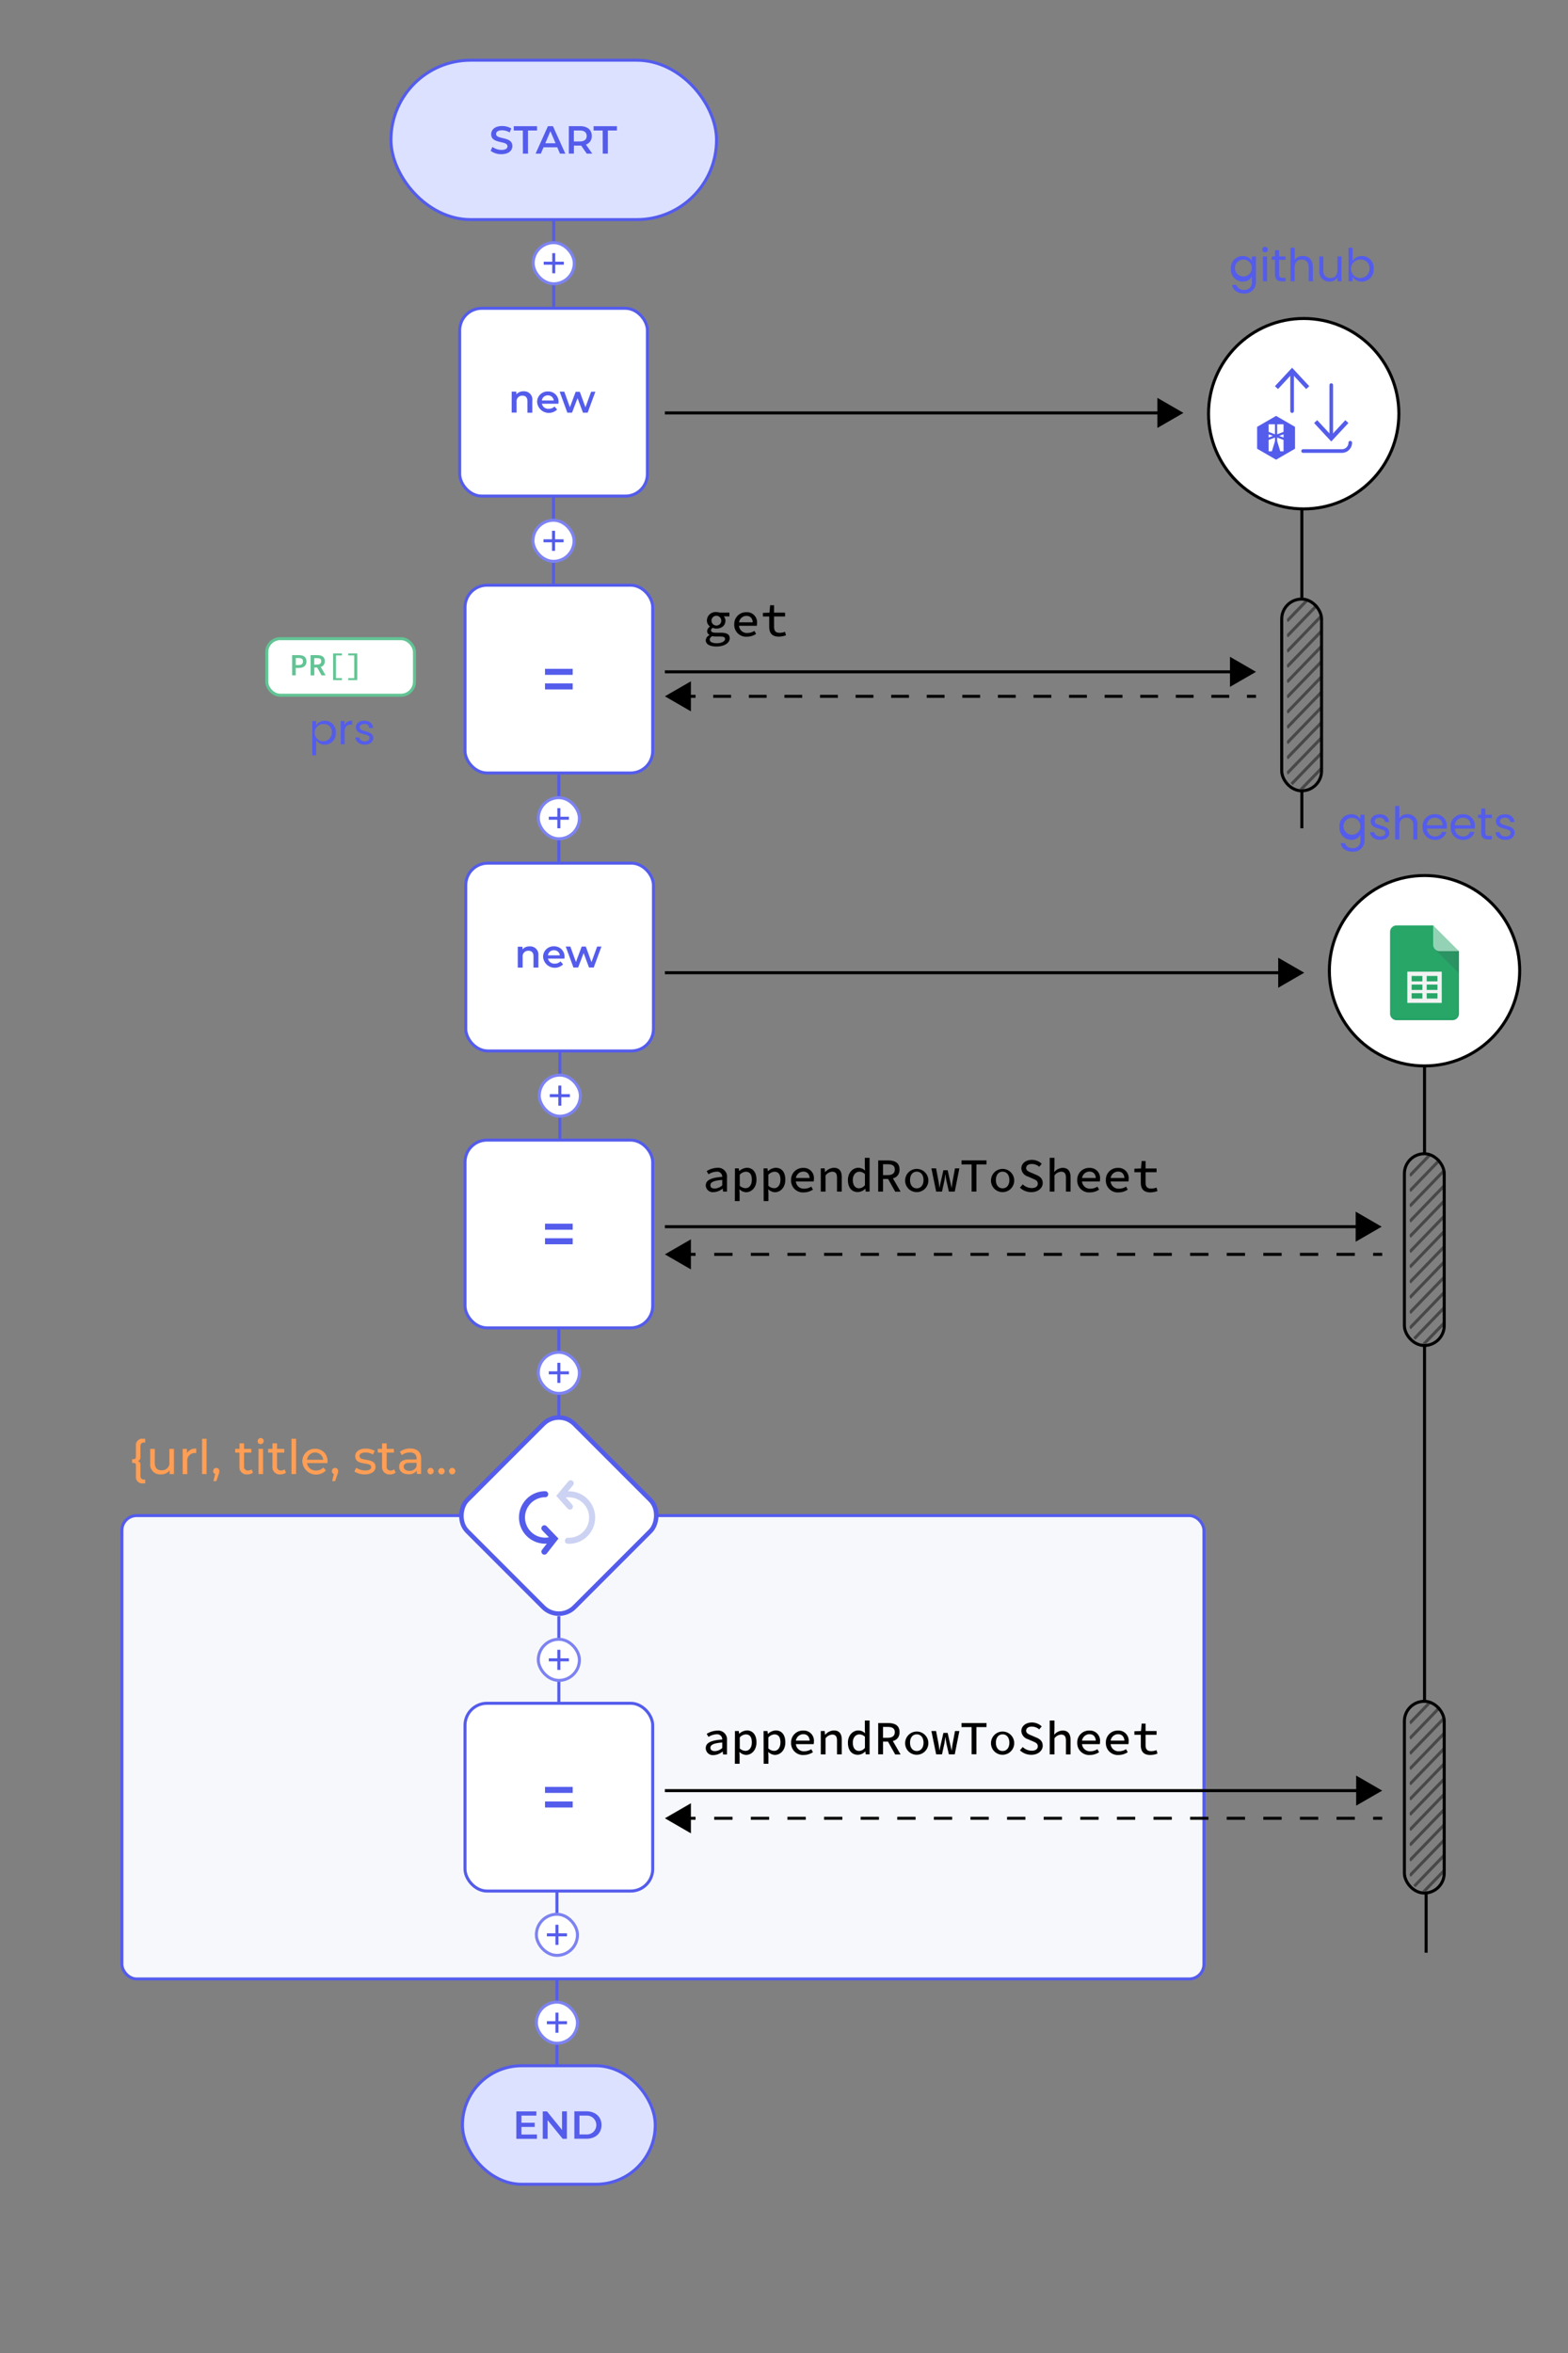 <svg id="Layer_1" data-name="Layer 1" xmlns="http://www.w3.org/2000/svg" xmlns:xlink="http://www.w3.org/1999/xlink" viewBox="0 0 520 780"><rect x="0" y="0" width="520" height="780" fill="#808080" stroke="none"/><defs><style>.cls-1,.cls-2{fill-rule:evenodd;}.cls-1{fill:url(#linear-gradient);}.cls-2{fill:url(#radial-gradient);}.cls-12,.cls-14,.cls-15,.cls-17,.cls-18,.cls-3,.cls-30,.cls-33{fill:none;}.cls-4{fill:#f7f8fb;}.cls-17,.cls-33,.cls-4,.cls-5,.cls-7,.cls-8{stroke:#545cec;}.cls-10,.cls-12,.cls-13,.cls-14,.cls-15,.cls-17,.cls-18,.cls-30,.cls-33,.cls-4,.cls-5,.cls-7,.cls-8,.cls-9{stroke-miterlimit:10;}.cls-5{fill:#dce1ff;}.cls-6{fill:#545cec;}.cls-10,.cls-13,.cls-24,.cls-34,.cls-7,.cls-8,.cls-9{fill:#fff;}.cls-8{stroke-width:1.5px;}.cls-9{stroke:#7d83f1;}.cls-10{stroke:#62c494;}.cls-11{fill:#62c494;}.cls-12,.cls-13,.cls-14,.cls-15{stroke:#000;}.cls-14{stroke-dasharray:5.9 5.9;}.cls-15{stroke-dasharray:6.07 6.07;}.cls-16{fill:#ff9e54;}.cls-17,.cls-18,.cls-33{stroke-linecap:round;}.cls-17,.cls-18{stroke-width:2px;}.cls-18{stroke:#ccd2f2;}.cls-19{fill:#0f9c57;}.cls-20{fill:#f0f0f0;}.cls-21{mask:url(#mask);}.cls-22{fill:url(#linear-gradient-2);}.cls-23{fill:#87cdac;}.cls-24,.cls-25{fill-opacity:0.2;}.cls-25,.cls-26{fill:#263138;}.cls-26{fill-opacity:0.1;}.cls-27{mask:url(#mask-2);}.cls-28{fill:url(#radial-gradient-2);}.cls-29{clip-path:url(#clip-path);}.cls-30{stroke:#484848;}.cls-31{clip-path:url(#clip-path-2);}.cls-32{clip-path:url(#clip-path-3);}.cls-33{stroke-width:1.2px;}</style><linearGradient id="linear-gradient" x1="68913.97" y1="-19428.67" x2="68913.97" y2="-19754.3" gradientTransform="matrix(0.02, 0, 0, -0.02, -1213.76, -162.14)" gradientUnits="userSpaceOnUse"><stop offset="0" stop-color="#fff" stop-opacity="0.02"/><stop offset="1" stop-color="#fff" stop-opacity="0.2"/></linearGradient><radialGradient id="radial-gradient" cx="68610.8" cy="-19718.09" r="559.22" gradientTransform="matrix(0.02, 0, 0, -0.02, -1213.76, -162.14)" gradientUnits="userSpaceOnUse"><stop offset="0" stop-color="#fff" stop-opacity="0"/><stop offset="1" stop-color="#fff" stop-opacity="0.1"/></radialGradient><mask id="mask" x="475.89" y="314.67" width="7.97" height="9.33" maskUnits="userSpaceOnUse"><g id="c"><path class="cls-1" d="M475.89,314.67h8V324h-8Z"/></g></mask><linearGradient id="linear-gradient-2" x1="68913.97" y1="-19443.82" x2="68913.97" y2="-19739.16" gradientTransform="matrix(0.02, 0, 0, -0.02, -1213.76, -162.14)" gradientUnits="userSpaceOnUse"><stop offset="0" stop-color="#263138"/><stop offset="1" stop-color="#263138"/></linearGradient><mask id="mask-2" x="460.99" y="306.74" width="22.87" height="31.43" maskUnits="userSpaceOnUse"><g id="e"><path class="cls-2" d="M461,306.74h22.86v31.43H461Z"/></g></mask><radialGradient id="radial-gradient-2" cx="68183.28" cy="-19117.48" r="638.95" gradientTransform="matrix(0.02, 0, 0, -0.02, -1213.76, -162.14)" gradientUnits="userSpaceOnUse"><stop offset="0" stop-color="#fff"/><stop offset="1" stop-color="#fff"/></radialGradient><clipPath id="clip-path"><rect class="cls-3" x="467.51" y="382.79" width="11.59" height="62.71" rx="5.15"/></clipPath><clipPath id="clip-path-2"><rect class="cls-3" x="467.51" y="564.29" width="11.59" height="62.71" rx="5.15"/></clipPath><clipPath id="clip-path-3"><rect class="cls-3" x="426.82" y="198.91" width="11.59" height="62.71" rx="5.15"/></clipPath></defs><rect class="cls-4" x="40.42" y="502.4" width="358.85" height="153.61" rx="4.91"/><rect class="cls-5" x="129.65" y="19.96" width="107.98" height="52.84" rx="26.42"/><path class="cls-6" d="M162.72,50l.58-1.31a5.1,5.1,0,0,0,3,1c1.41,0,2-.51,2-1.19,0-2-5.41-.67-5.41-4,0-1.47,1.17-2.72,3.67-2.72a5.76,5.76,0,0,1,3,.81l-.53,1.31a5.07,5.07,0,0,0-2.51-.71c-1.41,0-2,.54-2,1.23,0,1.94,5.4.68,5.4,4,0,1.45-1.19,2.7-3.68,2.7A5.85,5.85,0,0,1,162.72,50Z"/><path class="cls-6" d="M173.38,43.26h-3V41.83h7.72v1.43h-3v7.67h-1.69Z"/><path class="cls-6" d="M184.8,48.83h-4.55l-.89,2.1h-1.74l4.09-9.1h1.67l4.1,9.1h-1.77Zm-.55-1.33-1.72-4-1.7,4Z"/><path class="cls-6" d="M194.59,50.93l-1.85-2.66h-2.41v2.65h-1.69v-9.1h3.74c2.4,0,3.88,1.22,3.88,3.24a2.9,2.9,0,0,1-1.94,2.87l2.09,3Zm-2.28-7.67h-2v3.63h2c1.48,0,2.25-.68,2.25-1.82S193.79,43.26,192.31,43.26Z"/><path class="cls-6" d="M199.86,43.26h-3V41.83h7.73v1.43h-3v7.67h-1.69Z"/><rect class="cls-7" x="152.45" y="102.2" width="62.25" height="62.25" rx="7.3"/><path class="cls-6" d="M176.53,132.81v4h-1.62V133c0-1.24-.62-1.84-1.66-1.84a1.85,1.85,0,0,0-1.93,2.1v3.51h-1.63v-6.95h1.55v.9a3,3,0,0,1,2.39-1A2.71,2.71,0,0,1,176.53,132.81Z"/><path class="cls-6" d="M185.16,133.84h-5.44A2.09,2.09,0,0,0,182,135.5a2.5,2.5,0,0,0,1.89-.75l.87,1a3.9,3.9,0,0,1-6.63-2.43,3.45,3.45,0,0,1,3.59-3.55,3.38,3.38,0,0,1,3.51,3.59A4.26,4.26,0,0,1,185.16,133.84Zm-5.46-1.08h3.94a1.88,1.88,0,0,0-2-1.69A1.92,1.92,0,0,0,179.7,132.76Z"/><path class="cls-6" d="M197.45,129.84l-2.56,6.95h-1.56l-1.8-4.79-1.82,4.79h-1.56l-2.55-6.95h1.54L189,135l1.91-5.13h1.37l1.87,5.15,1.88-5.15Z"/><rect class="cls-7" x="154.21" y="193.99" width="62.25" height="62.25" rx="7.3"/><path class="cls-6" d="M180.74,221.71h9.19v2h-9.19Zm0,4.83h9.19v2h-9.19Z"/><rect class="cls-7" x="154.46" y="286.13" width="62.25" height="62.25" rx="7.3"/><path class="cls-6" d="M178.55,316.74v4h-1.63V317c0-1.24-.61-1.83-1.65-1.83a1.84,1.84,0,0,0-1.94,2.09v3.51h-1.62v-6.94h1.55v.89a3,3,0,0,1,2.39-1A2.72,2.72,0,0,1,178.55,316.74Z"/><path class="cls-6" d="M187.18,317.77h-5.45a2.11,2.11,0,0,0,2.25,1.66,2.49,2.49,0,0,0,1.89-.75l.87,1a3.9,3.9,0,0,1-6.63-2.43,3.45,3.45,0,0,1,3.58-3.55,3.39,3.39,0,0,1,3.52,3.59C187.21,317.42,187.19,317.61,187.18,317.77Zm-5.46-1.08h3.94a1.89,1.89,0,0,0-2-1.69A1.91,1.91,0,0,0,181.72,316.69Z"/><path class="cls-6" d="M199.46,313.78l-2.56,6.94h-1.56l-1.79-4.78-1.82,4.78h-1.56l-2.55-6.94h1.53L191,318.9l1.91-5.12h1.36l1.88,5.15,1.88-5.15Z"/><rect class="cls-7" x="154.21" y="377.93" width="62.25" height="62.25" rx="7.3"/><path class="cls-6" d="M180.74,405.64h9.19v2h-9.19Zm0,4.83h9.19v2h-9.19Z"/><rect class="cls-8" x="160.21" y="477.28" width="50.25" height="50.25" rx="7.3" transform="translate(409.53 16.1) rotate(45)"/><rect class="cls-7" x="154.21" y="564.62" width="62.25" height="62.25" rx="7.3"/><path class="cls-6" d="M180.74,592.34h9.19v2h-9.19Zm0,4.83h9.19v2h-9.19Z"/><rect class="cls-5" x="153.36" y="684.78" width="63.95" height="39.29" rx="19.64"/><path class="cls-6" d="M178.07,707.56V709h-6.83v-9.1h6.64v1.41h-4.95v2.37h4.4v1.39h-4.4v2.51Z"/><path class="cls-6" d="M188,699.88V709h-1.39l-5-6.17V709H180v-9.1h1.39l5,6.16v-6.16Z"/><path class="cls-6" d="M190.48,699.88h4c2.95,0,5,1.82,5,4.55s-2,4.55-5,4.55h-4Zm3.9,7.67a3.13,3.13,0,1,0,0-6.24h-2.21v6.24Z"/><line class="cls-7" x1="183.64" y1="72.75" x2="183.64" y2="101.66"/><rect class="cls-9" x="176.82" y="80.44" width="13.63" height="13.63" rx="6.82"/><line class="cls-7" x1="183.64" y1="83.92" x2="183.64" y2="90.59"/><line class="cls-7" x1="180.31" y1="87.25" x2="186.98" y2="87.25"/><line class="cls-7" x1="183.57" y1="164.77" x2="183.57" y2="193.67"/><rect class="cls-9" x="176.75" y="172.45" width="13.63" height="13.63" rx="6.82"/><line class="cls-7" x1="183.57" y1="175.94" x2="183.57" y2="182.61"/><line class="cls-7" x1="180.24" y1="179.27" x2="186.91" y2="179.27"/><line class="cls-7" x1="185.33" y1="256.74" x2="185.33" y2="285.64"/><rect class="cls-9" x="178.52" y="264.42" width="13.63" height="13.63" rx="6.82"/><line class="cls-7" x1="185.33" y1="267.9" x2="185.33" y2="274.57"/><line class="cls-7" x1="182" y1="271.24" x2="188.67" y2="271.24"/><line class="cls-7" x1="185.66" y1="348.7" x2="185.66" y2="377.6"/><rect class="cls-9" x="178.84" y="356.39" width="13.63" height="13.63" rx="6.82"/><line class="cls-7" x1="185.66" y1="359.87" x2="185.66" y2="366.54"/><line class="cls-7" x1="182.32" y1="363.2" x2="188.99" y2="363.2"/><line class="cls-7" x1="185.33" y1="440.58" x2="185.33" y2="469.49"/><rect class="cls-9" x="178.52" y="448.27" width="13.63" height="13.63" rx="6.82"/><line class="cls-7" x1="185.33" y1="451.75" x2="185.33" y2="458.42"/><line class="cls-7" x1="182" y1="455.08" x2="188.67" y2="455.08"/><line class="cls-7" x1="185.33" y1="535.72" x2="185.33" y2="564.62"/><rect class="cls-9" x="178.52" y="543.41" width="13.63" height="13.63" rx="6.82"/><line class="cls-7" x1="185.33" y1="546.89" x2="185.33" y2="553.56"/><line class="cls-7" x1="182" y1="550.22" x2="188.67" y2="550.22"/><line class="cls-7" x1="184.7" y1="626.88" x2="184.7" y2="648.19"/><rect class="cls-9" x="177.88" y="634.56" width="13.63" height="13.63" rx="6.82"/><line class="cls-7" x1="184.7" y1="638.04" x2="184.7" y2="644.71"/><line class="cls-7" x1="181.36" y1="641.38" x2="188.03" y2="641.38"/><line class="cls-7" x1="184.7" y1="656.01" x2="184.7" y2="684.91"/><rect class="cls-9" x="177.88" y="663.69" width="13.63" height="13.63" rx="6.82"/><line class="cls-7" x1="184.7" y1="667.17" x2="184.7" y2="673.84"/><line class="cls-7" x1="181.36" y1="670.51" x2="188.03" y2="670.51"/><rect class="cls-10" x="88.48" y="211.71" width="48.97" height="18.75" rx="4.45"/><path class="cls-11" d="M96.87,217.17h2.21c1.47,0,2.56.51,2.56,2.07s-1.11,2.18-2.56,2.18h-1v2.46h-1.2ZM99,220.46c1,0,1.48-.4,1.48-1.22s-.5-1.12-1.48-1.12h-.91v2.34Z"/><path class="cls-11" d="M103,217.17h2.24c1.4,0,2.48.49,2.48,2s-1.08,2.1-2.48,2.1h-1v2.62H103Zm2.12,3.14c.92,0,1.42-.39,1.42-1.15s-.5-1-1.42-1h-.92v2.19Zm.76-.08,2.1,3.65h-1.34L105,220.94Z"/><path class="cls-11" d="M110.47,216.61h2.94v.65h-2v7.54h2v.64h-2.94Z"/><path class="cls-11" d="M115.48,224.8h2v-7.54h-2v-.65h3v8.83h-3Z"/><line class="cls-12" x1="220.49" y1="136.88" x2="385.29" y2="136.88"/><polygon points="383.83 141.86 392.47 136.88 383.83 131.89 383.83 141.86"/><circle class="cls-13" cx="432.35" cy="137.14" r="31.56"/><line class="cls-12" x1="431.74" y1="169.05" x2="431.74" y2="198.16"/><line class="cls-12" x1="431.74" y1="261.89" x2="431.74" y2="274.57"/><line class="cls-12" x1="220.49" y1="222.71" x2="409.36" y2="222.71"/><polygon points="407.9 227.69 416.53 222.71 407.9 217.72 407.9 227.69"/><line class="cls-12" x1="416.53" y1="230.83" x2="413.53" y2="230.83"/><line class="cls-14" x1="407.64" y1="230.83" x2="233.62" y2="230.83"/><line class="cls-12" x1="230.67" y1="230.83" x2="227.67" y2="230.83"/><polygon points="229.13 225.84 220.5 230.82 229.13 235.81 229.13 225.84"/><circle class="cls-13" cx="472.42" cy="321.79" r="31.56"/><line class="cls-12" x1="472.42" y1="353.35" x2="472.42" y2="382.46"/><line class="cls-12" x1="472.42" y1="446.19" x2="472.42" y2="564.29"/><line class="cls-12" x1="472.95" y1="627.61" x2="472.95" y2="647.31"/><line class="cls-12" x1="220.49" y1="322.45" x2="425.35" y2="322.45"/><polygon points="423.89 327.44 432.53 322.45 423.89 317.47 423.89 327.44"/><line class="cls-12" x1="220.49" y1="406.64" x2="451.04" y2="406.64"/><polygon points="449.58 411.63 458.21 406.64 449.58 401.65 449.58 411.63"/><line class="cls-12" x1="458.38" y1="415.81" x2="455.38" y2="415.81"/><line class="cls-15" x1="449.31" y1="415.81" x2="233.71" y2="415.81"/><line class="cls-12" x1="230.67" y1="415.81" x2="227.67" y2="415.81"/><polygon points="229.13 410.82 220.5 415.81 229.13 420.8 229.13 410.82"/><line class="cls-12" x1="220.49" y1="593.58" x2="451.21" y2="593.58"/><polygon points="449.75 598.56 458.38 593.58 449.75 588.59 449.75 598.56"/><line class="cls-12" x1="458.38" y1="602.75" x2="455.38" y2="602.75"/><line class="cls-15" x1="449.31" y1="602.75" x2="233.71" y2="602.75"/><line class="cls-12" x1="230.67" y1="602.75" x2="227.67" y2="602.75"/><polygon points="229.13 597.76 220.5 602.75 229.13 607.74 229.13 597.76"/><path class="cls-16" d="M45.72,484.32c.59.19.87.56.87,1.46v3.46c0,.79.38,1.23,1.17,1.23h.39v1.25h-.69a2.11,2.11,0,0,1-2.39-2.34v-3.63c0-.56-.26-.79-.71-.79h-.55v-1.27h.55c.45,0,.71-.23.71-.79v-3.63a2.11,2.11,0,0,1,2.39-2.34h.69v1.25h-.39c-.79,0-1.17.44-1.17,1.23v3.46C46.59,483.77,46.31,484.14,45.72,484.32Z"/><path class="cls-16" d="M57.69,480.28v8.37H56.26v-1.26a3.42,3.42,0,0,1-2.85,1.36,3.29,3.29,0,0,1-3.6-3.65v-4.82h1.52v4.64c0,1.65.82,2.47,2.26,2.47a2.46,2.46,0,0,0,2.59-2.78v-4.33Z"/><path class="cls-16" d="M65.08,480.2v1.47h-.34a2.49,2.49,0,0,0-2.64,2.82v4.17H60.58v-8.37H62v1.41A3.18,3.18,0,0,1,65.08,480.2Z"/><path class="cls-16" d="M67,476.93h1.51v11.72H67Z"/><path class="cls-16" d="M72.76,487.66a3.08,3.08,0,0,1-.27,1.13l-.74,2.2h-1l.59-2.35a1,1,0,0,1-.66-1,1,1,0,1,1,2.08,0Z"/><path class="cls-16" d="M83.89,488.16a2.81,2.81,0,0,1-1.83.59,2.39,2.39,0,0,1-2.65-2.63v-4.59H78v-1.25h1.42v-1.83h1.52v1.83h2.4v1.25h-2.4v4.53a1.24,1.24,0,0,0,1.31,1.41,1.87,1.87,0,0,0,1.18-.4Z"/><path class="cls-16" d="M85.46,477.69a1,1,0,0,1,1-1,1,1,0,0,1,1,1,1,1,0,0,1-2.05,0Zm.27,2.59h1.51v8.37H85.73Z"/><path class="cls-16" d="M94.84,488.16a2.83,2.83,0,0,1-1.83.59,2.4,2.4,0,0,1-2.66-2.63v-4.59H88.93v-1.25h1.42v-1.83h1.52v1.83h2.4v1.25h-2.4v4.53a1.24,1.24,0,0,0,1.31,1.41,1.9,1.9,0,0,0,1.19-.4Z"/><path class="cls-16" d="M96.67,476.93h1.52v11.72H96.67Z"/><path class="cls-16" d="M108.61,485h-6.79a2.84,2.84,0,0,0,3,2.45,3.13,3.13,0,0,0,2.42-1l.84,1a4.56,4.56,0,0,1-7.8-2.92,4.1,4.1,0,0,1,4.2-4.27,4,4,0,0,1,4.13,4.31A3.67,3.67,0,0,1,108.61,485Zm-6.79-1.09h5.37a2.7,2.7,0,0,0-5.37,0Z"/><path class="cls-16" d="M112.15,487.66a3.08,3.08,0,0,1-.27,1.13l-.74,2.2h-1l.59-2.35a1,1,0,0,1-.66-1,1,1,0,1,1,2.08,0Z"/><path class="cls-16" d="M117.52,487.77l.63-1.2a5.43,5.43,0,0,0,2.94.87c1.41,0,2-.43,2-1.14,0-1.88-5.29-.25-5.29-3.59,0-1.5,1.34-2.51,3.49-2.51a6.15,6.15,0,0,1,3,.76l-.65,1.2a4.36,4.36,0,0,0-2.42-.66c-1.32,0-2,.49-2,1.15,0,2,5.31.36,5.31,3.62,0,1.51-1.39,2.48-3.62,2.48A6.08,6.08,0,0,1,117.52,487.77Z"/><path class="cls-16" d="M131.2,488.16a2.85,2.85,0,0,1-1.83.59,2.4,2.4,0,0,1-2.66-2.63v-4.59h-1.42v-1.25h1.42v-1.83h1.52v1.83h2.4v1.25h-2.4v4.53a1.24,1.24,0,0,0,1.31,1.41,1.85,1.85,0,0,0,1.18-.4Z"/><path class="cls-16" d="M139.66,483.6v5h-1.43v-1.1a3.14,3.14,0,0,1-2.75,1.2c-1.9,0-3.1-1-3.1-2.47s.87-2.44,3.37-2.44h2.4v-.31c0-1.27-.75-2-2.25-2a4.26,4.26,0,0,0-2.65.9l-.63-1.13a5.56,5.56,0,0,1,3.46-1.08C138.37,480.2,139.66,481.31,139.66,483.6Zm-1.51,2.49v-1.17h-2.34c-1.5,0-1.93.59-1.93,1.3s.7,1.36,1.85,1.36A2.43,2.43,0,0,0,138.15,486.09Z"/><path class="cls-16" d="M141.76,487.66a1.06,1.06,0,0,1,1.08-1.08,1.09,1.09,0,0,1,0,2.17A1.07,1.07,0,0,1,141.76,487.66Z"/><path class="cls-16" d="M145.35,487.66a1.06,1.06,0,1,1,1.07,1.09A1.06,1.06,0,0,1,145.35,487.66Z"/><path class="cls-16" d="M148.94,487.66a1.05,1.05,0,0,1,1.07-1.08,1.09,1.09,0,0,1,0,2.17A1.06,1.06,0,0,1,148.94,487.66Z"/><path class="cls-17" d="M183.35,510.29a7.54,7.54,0,0,1-1.42.34,7,7,0,0,1-1.12.09,7.7,7.7,0,1,1,0-15.4"/><polyline class="cls-17" points="180.54 506.61 183.88 510.09 180.54 514.36"/><path class="cls-18" d="M186.33,495.66a8.44,8.44,0,0,1,1.43-.3,8.33,8.33,0,0,1,1.12,0,7.7,7.7,0,1,1-.54,15.39"/><polyline class="cls-18" points="189 499.43 185.79 495.84 189.27 491.69"/><path class="cls-19" d="M475.28,306.75H463.14a2.14,2.14,0,0,0-2.14,2.14V336a2.15,2.15,0,0,0,2.14,2.15H481.7a2.15,2.15,0,0,0,2.14-2.15v-20.7l-5-3.56Z"/><path class="cls-20" d="M466.71,322.1v10.35h11.42V322.1Zm5,8.92h-3.57v-1.79h3.57Zm0-2.86h-3.57v-1.78h3.57Zm0-2.85h-3.57v-1.79h3.57Zm5,5.71h-3.57v-1.79h3.57Zm0-2.86h-3.57v-1.78h3.57Zm0-2.85h-3.57v-1.79h3.57Z"/><g class="cls-21"><path class="cls-22" d="M475.9,314.69l7.94,7.94v-7.32Z"/></g><path class="cls-23" d="M475.28,306.75v6.42a2.13,2.13,0,0,0,2.14,2.14h6.42Z"/><path class="cls-24" d="M463.14,306.75a2.14,2.14,0,0,0-2.14,2.14v.18a2.14,2.14,0,0,1,2.14-2.14h12.14v-.18Z"/><path class="cls-25" d="M481.7,338H463.14a2.15,2.15,0,0,1-2.14-2.14V336a2.15,2.15,0,0,0,2.14,2.15H481.7a2.15,2.15,0,0,0,2.14-2.15v-.17A2.15,2.15,0,0,1,481.7,338Z"/><path class="cls-26" d="M477.42,315.31a2.13,2.13,0,0,1-2.14-2.14v.18a2.14,2.14,0,0,0,2.14,2.14h6.42v-.18Z"/><g class="cls-27"><path class="cls-28" d="M475.28,306.75H463.14a2.14,2.14,0,0,0-2.14,2.14V336a2.15,2.15,0,0,0,2.14,2.15H481.7a2.15,2.15,0,0,0,2.14-2.15v-20.7Z"/></g><g class="cls-29"><line class="cls-30" x1="479.1" y1="382.79" x2="467.51" y2="394.79"/><line class="cls-30" x1="479.1" y1="387.84" x2="467.51" y2="399.85"/><line class="cls-30" x1="479.1" y1="392.89" x2="467.51" y2="404.9"/><line class="cls-30" x1="479.1" y1="397.95" x2="467.51" y2="409.95"/><line class="cls-30" x1="479.1" y1="403" x2="467.51" y2="415.01"/><line class="cls-30" x1="479.1" y1="408.05" x2="467.51" y2="420.06"/><line class="cls-30" x1="479.1" y1="413.11" x2="467.51" y2="425.11"/><line class="cls-30" x1="479.1" y1="418.16" x2="467.51" y2="430.17"/><line class="cls-30" x1="479.1" y1="423.22" x2="467.51" y2="435.22"/><line class="cls-30" x1="479.1" y1="428.27" x2="467.51" y2="440.28"/><line class="cls-30" x1="479.1" y1="433.32" x2="467.51" y2="445.33"/><line class="cls-30" x1="479.1" y1="438.38" x2="467.51" y2="450.38"/><line class="cls-30" x1="479.1" y1="377.73" x2="467.51" y2="389.74"/></g><rect class="cls-12" x="465.74" y="382.46" width="13.21" height="63.56" rx="6.6"/><g class="cls-31"><line class="cls-30" x1="479.1" y1="564.29" x2="467.51" y2="576.3"/><line class="cls-30" x1="479.1" y1="569.35" x2="467.51" y2="581.35"/><line class="cls-30" x1="479.1" y1="574.4" x2="467.51" y2="586.41"/><line class="cls-30" x1="479.1" y1="579.45" x2="467.51" y2="591.46"/><line class="cls-30" x1="479.1" y1="584.51" x2="467.51" y2="596.51"/><line class="cls-30" x1="479.1" y1="589.56" x2="467.51" y2="601.57"/><line class="cls-30" x1="479.1" y1="594.61" x2="467.51" y2="606.62"/><line class="cls-30" x1="479.1" y1="599.67" x2="467.51" y2="611.67"/><line class="cls-30" x1="479.1" y1="604.72" x2="467.51" y2="616.73"/><line class="cls-30" x1="479.1" y1="609.77" x2="467.51" y2="621.78"/><line class="cls-30" x1="479.1" y1="614.83" x2="467.51" y2="626.84"/><line class="cls-30" x1="479.1" y1="619.88" x2="467.51" y2="631.89"/><line class="cls-30" x1="479.1" y1="559.24" x2="467.51" y2="571.24"/></g><rect class="cls-12" x="465.74" y="563.97" width="13.21" height="63.56" rx="6.6"/><g class="cls-32"><line class="cls-30" x1="438.41" y1="198.91" x2="426.82" y2="210.92"/><line class="cls-30" x1="438.41" y1="203.97" x2="426.82" y2="215.98"/><line class="cls-30" x1="438.41" y1="209.02" x2="426.82" y2="221.03"/><line class="cls-30" x1="438.41" y1="214.08" x2="426.82" y2="226.08"/><line class="cls-30" x1="438.41" y1="219.13" x2="426.82" y2="231.14"/><line class="cls-30" x1="438.41" y1="224.18" x2="426.82" y2="236.19"/><line class="cls-30" x1="438.41" y1="229.24" x2="426.82" y2="241.24"/><line class="cls-30" x1="438.41" y1="234.29" x2="426.82" y2="246.3"/><line class="cls-30" x1="438.41" y1="239.34" x2="426.82" y2="251.35"/><line class="cls-30" x1="438.41" y1="244.4" x2="426.82" y2="256.4"/><line class="cls-30" x1="438.41" y1="249.45" x2="426.82" y2="261.46"/><line class="cls-30" x1="438.41" y1="254.51" x2="426.82" y2="266.51"/><line class="cls-30" x1="438.41" y1="193.86" x2="426.82" y2="205.87"/></g><rect class="cls-12" x="425.06" y="198.59" width="13.21" height="63.56" rx="6.6"/><path d="M234.05,393c0-1.73,1.57-2.59,5.47-2.88a1.7,1.7,0,0,0-1.94-1.72,5.31,5.31,0,0,0-2.61.87l-.61-1.05a6.94,6.94,0,0,1,3.5-1.1,2.94,2.94,0,0,1,3.24,3.26V395h-1.3l-.13-1h0a5.09,5.09,0,0,1-3,1.19A2.34,2.34,0,0,1,234.05,393Zm5.47-.06v-1.81c-3,.22-3.93.83-3.93,1.75s.69,1.1,1.52,1.1A3.87,3.87,0,0,0,239.52,392.93Z"/><path d="M243.73,387.3H245l.13.93h0a4,4,0,0,1,2.57-1.12c2,0,3.17,1.54,3.17,3.94,0,2.63-1.64,4.17-3.47,4.17a3.43,3.43,0,0,1-2.2-1h0l.08,1.41v2.52h-1.58Zm5.6,3.76c0-1.62-.59-2.64-2-2.64a2.94,2.94,0,0,0-2,1v3.65a2.87,2.87,0,0,0,1.86.8C248.4,393.91,249.33,392.88,249.33,391.06Z"/><path d="M253.22,387.3h1.29l.13.93h.05a4,4,0,0,1,2.57-1.12c2.05,0,3.18,1.54,3.18,3.94,0,2.63-1.65,4.17-3.48,4.17a3.43,3.43,0,0,1-2.2-1h0l.08,1.41v2.52h-1.58Zm5.6,3.76c0-1.62-.59-2.64-2-2.64a2.94,2.94,0,0,0-2,1v3.65a2.87,2.87,0,0,0,1.86.8C257.89,393.91,258.82,392.88,258.82,391.06Z"/><path d="M262.35,391.15a3.9,3.9,0,0,1,4-4,3.36,3.36,0,0,1,3.57,3.65,5.71,5.71,0,0,1-.08.85h-6.36v-1.15h5.38l-.34.38c0-1.67-.81-2.51-2.12-2.51a2.51,2.51,0,0,0-2.46,2.82,2.61,2.61,0,0,0,2.85,2.84,4.23,4.23,0,0,0,2.26-.68l.55,1a5.45,5.45,0,0,1-3,.92A3.92,3.92,0,0,1,262.35,391.15Z"/><path d="M272.2,387.3h1.29l.13,1.23h.06a4,4,0,0,1,2.85-1.42c1.81,0,2.63,1.11,2.63,3.12V395h-1.58v-4.59c0-1.35-.45-2-1.6-2a3,3,0,0,0-2.2,1.23V395H272.2Z"/><path d="M281.2,391.18c0-2.52,1.66-4.07,3.45-4.07a3.17,3.17,0,0,1,2.23.94h0l-.07-1.35v-2.89h1.57V395h-1.28l-.13-1H287a3.58,3.58,0,0,1-2.43,1.15C282.53,395.22,281.2,393.74,281.2,391.18Zm5.64,1.69v-3.66a2.6,2.6,0,0,0-1.83-.79c-1.21,0-2.19,1.05-2.19,2.74s.78,2.75,2.07,2.75A2.57,2.57,0,0,0,286.84,392.87Z"/><path d="M291.24,384.67h3.36c2.12,0,3.72.76,3.72,3s-1.6,3.15-3.72,3.15h-1.76V395h-1.6Zm3.16,4.87c1.52,0,2.35-.62,2.35-1.87s-.83-1.73-2.35-1.73h-1.56v3.6Zm1.08-.05,3.19,5.54h-1.79l-2.6-4.64Z"/><path d="M300.18,391.18a3.85,3.85,0,1,1,3.85,4A3.82,3.82,0,0,1,300.18,391.18Zm6.09,0c0-1.67-.87-2.78-2.24-2.78s-2.23,1.11-2.23,2.78.86,2.74,2.23,2.74S306.27,392.83,306.27,391.18Z"/><path d="M308.88,387.3h1.55l.81,4.25c.13.74.23,1.43.32,2.17h.06a19.79,19.79,0,0,1,.42-2.17l.83-3.63h1.4l.81,3.63c.17.74.36,1.43.46,2.17h.06c.12-.74.19-1.43.32-2.17l.79-4.25h1.45L316.63,395h-1.95l-.77-3.38c-.12-.57-.24-1.33-.36-2.29h-.06c-.11.9-.22,1.64-.35,2.29L312.4,395h-1.94Z"/><path d="M322.22,386h-3.35v-1.34h8.28V386h-3.34v9h-1.59Z"/><path d="M328.65,391.18a3.85,3.85,0,1,1,3.85,4A3.82,3.82,0,0,1,328.65,391.18Zm6.09,0c0-1.67-.87-2.78-2.24-2.78s-2.23,1.11-2.23,2.78.86,2.74,2.23,2.74S334.74,392.83,334.74,391.18Z"/><path d="M338.24,393.7l.93-1.1a4.36,4.36,0,0,0,3,1.23c1.31,0,2-.6,2-1.44,0-1-.76-1.29-1.78-1.73l-1.46-.64a3,3,0,0,1-2.22-2.71c0-1.61,1.45-2.83,3.5-2.83a4.65,4.65,0,0,1,3.25,1.3l-.82,1a3.64,3.64,0,0,0-2.5-.92c-1.09,0-1.83.5-1.83,1.35s.9,1.23,1.81,1.58l1.41.62c1.3.51,2.27,1.26,2.27,2.78s-1.41,3-3.76,3A5.45,5.45,0,0,1,338.24,393.7Z"/><path d="M348.12,383.81h1.58v3l-.1,1.74h0a3.79,3.79,0,0,1,2.8-1.42c1.8,0,2.63,1.11,2.63,3.12V395H353.5v-4.59c0-1.35-.45-2-1.6-2a3,3,0,0,0-2.2,1.23V395h-1.58Z"/><path d="M357.25,391.15a3.89,3.89,0,0,1,4-4,3.35,3.35,0,0,1,3.56,3.65,5.91,5.91,0,0,1-.07.85h-6.36v-1.15h5.38l-.34.38c0-1.67-.81-2.51-2.12-2.51a2.51,2.51,0,0,0-2.47,2.82,2.62,2.62,0,0,0,2.86,2.84,4.17,4.17,0,0,0,2.25-.68l.56,1a5.45,5.45,0,0,1-3,.92A3.92,3.92,0,0,1,357.25,391.15Z"/><path d="M366.74,391.15a3.89,3.89,0,0,1,4-4,3.35,3.35,0,0,1,3.56,3.65,5.91,5.91,0,0,1-.07.85h-6.36v-1.15h5.38l-.34.38c0-1.67-.81-2.51-2.12-2.51a2.51,2.51,0,0,0-2.47,2.82,2.62,2.62,0,0,0,2.86,2.84,4.23,4.23,0,0,0,2.26-.68l.55,1a5.45,5.45,0,0,1-3,.92A3.92,3.92,0,0,1,366.74,391.15Z"/><path d="M378.33,392v-3.41H376.2v-1.18l2.2-.08.2-2.45h1.31v2.45h3.65v1.26h-3.65V392c0,1.32.47,2,1.87,2a5,5,0,0,0,1.76-.33l.32,1.15a7.19,7.19,0,0,1-2.45.45C379.1,395.22,378.33,393.91,378.33,392Z"/><path d="M234.05,579.51c0-1.74,1.57-2.59,5.47-2.88a1.7,1.7,0,0,0-1.94-1.73,5.41,5.41,0,0,0-2.61.87l-.61-1a7,7,0,0,1,3.5-1.09,2.94,2.94,0,0,1,3.24,3.26v4.66h-1.3l-.13-1h0a5,5,0,0,1-3,1.2A2.34,2.34,0,0,1,234.05,579.51Zm5.47-.06v-1.82c-3,.22-3.93.83-3.93,1.76,0,.77.69,1.09,1.52,1.09A3.86,3.86,0,0,0,239.52,579.45Z"/><path d="M243.73,573.82H245l.13.93h0a4,4,0,0,1,2.57-1.12c2,0,3.17,1.54,3.17,3.94,0,2.63-1.64,4.17-3.47,4.17a3.43,3.43,0,0,1-2.2-1h0l.08,1.41v2.52h-1.58Zm5.6,3.75c0-1.62-.59-2.63-2-2.63a2.92,2.92,0,0,0-2,1v3.66a2.9,2.9,0,0,0,1.86.79C248.4,580.42,249.33,579.4,249.33,577.57Z"/><path d="M253.22,573.82h1.29l.13.93h.05a4,4,0,0,1,2.57-1.12c2.05,0,3.18,1.54,3.18,3.94,0,2.63-1.65,4.17-3.48,4.17a3.43,3.43,0,0,1-2.2-1h0l.08,1.41v2.52h-1.58Zm5.6,3.75c0-1.62-.59-2.63-2-2.63a2.92,2.92,0,0,0-2,1v3.66a2.9,2.9,0,0,0,1.86.79C257.89,580.42,258.82,579.4,258.82,577.57Z"/><path d="M262.35,577.67a3.9,3.9,0,0,1,4-4,3.36,3.36,0,0,1,3.57,3.64,5.73,5.73,0,0,1-.08.86h-6.36V577h5.38l-.34.38c0-1.67-.81-2.51-2.12-2.51a2.51,2.51,0,0,0-2.46,2.82,2.61,2.61,0,0,0,2.85,2.83,4.23,4.23,0,0,0,2.26-.68l.55,1a5.53,5.53,0,0,1-3,.92A3.93,3.93,0,0,1,262.35,577.67Z"/><path d="M272.2,573.82h1.29l.13,1.23h.06a3.91,3.91,0,0,1,2.85-1.42c1.81,0,2.63,1.11,2.63,3.12v4.8h-1.58V577c0-1.35-.45-2-1.6-2a3,3,0,0,0-2.2,1.23v5.34H272.2Z"/><path d="M281.2,577.69c0-2.51,1.66-4.06,3.45-4.06a3.13,3.13,0,0,1,2.23.94h0l-.07-1.36v-2.88h1.57v11.22h-1.28l-.13-1H287a3.58,3.58,0,0,1-2.43,1.15C282.53,581.74,281.2,580.26,281.2,577.69Zm5.64,1.7v-3.66a2.6,2.6,0,0,0-1.83-.79c-1.21,0-2.19,1-2.19,2.73s.78,2.75,2.07,2.75A2.56,2.56,0,0,0,286.84,579.39Z"/><path d="M291.24,571.18h3.36c2.12,0,3.72.76,3.72,3s-1.6,3.15-3.72,3.15h-1.76v4.21h-1.6Zm3.16,4.88c1.52,0,2.35-.63,2.35-1.87s-.83-1.73-2.35-1.73h-1.56v3.6Zm1.08,0,3.19,5.54h-1.79l-2.6-4.64Z"/><path d="M300.18,577.69a3.85,3.85,0,1,1,3.85,4A3.81,3.81,0,0,1,300.18,577.69Zm6.09,0c0-1.66-.87-2.77-2.24-2.77s-2.23,1.11-2.23,2.77.86,2.75,2.23,2.75S306.27,579.35,306.27,577.69Z"/><path d="M308.88,573.82h1.55l.81,4.24c.13.74.23,1.43.32,2.18h.06a20,20,0,0,1,.42-2.18l.83-3.62h1.4l.81,3.62c.17.74.36,1.43.46,2.18h.06c.12-.75.19-1.44.32-2.18l.79-4.24h1.45l-1.53,7.73h-1.95l-.77-3.38c-.12-.58-.24-1.34-.36-2.29h-.06c-.11.89-.22,1.63-.35,2.29l-.74,3.38h-1.94Z"/><path d="M322.22,572.52h-3.35v-1.34h8.28v1.34h-3.34v9h-1.59Z"/><path d="M328.65,577.69a3.85,3.85,0,1,1,3.85,4A3.81,3.81,0,0,1,328.65,577.69Zm6.09,0c0-1.66-.87-2.77-2.24-2.77s-2.23,1.11-2.23,2.77.86,2.75,2.23,2.75S334.74,579.35,334.74,577.69Z"/><path d="M338.24,580.21l.93-1.09a4.36,4.36,0,0,0,3,1.23c1.31,0,2-.61,2-1.44,0-1-.76-1.29-1.78-1.73l-1.46-.64a3,3,0,0,1-2.22-2.71c0-1.61,1.45-2.84,3.5-2.84a4.65,4.65,0,0,1,3.25,1.3l-.82,1a3.65,3.65,0,0,0-2.5-.93c-1.09,0-1.83.51-1.83,1.36s.9,1.22,1.81,1.58l1.41.62c1.3.5,2.27,1.26,2.27,2.78s-1.41,3-3.76,3A5.42,5.42,0,0,1,338.24,580.21Z"/><path d="M348.12,570.33h1.58v3l-.1,1.74h0a3.78,3.78,0,0,1,2.8-1.41c1.8,0,2.63,1.11,2.63,3.12v4.8H353.5V577c0-1.35-.45-2-1.6-2a3,3,0,0,0-2.2,1.23v5.34h-1.58Z"/><path d="M357.25,577.67a3.89,3.89,0,0,1,4-4,3.35,3.35,0,0,1,3.56,3.64,5.94,5.94,0,0,1-.07.86h-6.36V577h5.38l-.34.38c0-1.67-.81-2.51-2.12-2.51a2.51,2.51,0,0,0-2.47,2.82,2.61,2.61,0,0,0,2.86,2.83,4.17,4.17,0,0,0,2.25-.68l.56,1a5.53,5.53,0,0,1-3,.92A3.93,3.93,0,0,1,357.25,577.67Z"/><path d="M366.74,577.67a3.89,3.89,0,0,1,4-4,3.35,3.35,0,0,1,3.56,3.64,5.94,5.94,0,0,1-.07.86h-6.36V577h5.38l-.34.38c0-1.67-.81-2.51-2.12-2.51a2.51,2.51,0,0,0-2.47,2.82,2.61,2.61,0,0,0,2.86,2.83,4.23,4.23,0,0,0,2.26-.68l.55,1a5.53,5.53,0,0,1-3,.92A3.93,3.93,0,0,1,366.74,577.67Z"/><path d="M378.33,578.49v-3.42H376.2V573.9l2.2-.08.2-2.46h1.31v2.46h3.65v1.25h-3.65v3.42c0,1.33.47,2,1.87,2a5,5,0,0,0,1.76-.33l.32,1.15a7.19,7.19,0,0,1-2.45.45C379.1,581.74,378.33,580.43,378.33,578.49Z"/><path d="M234.05,212.21a2,2,0,0,1,1.25-1.67v-.07a1.41,1.41,0,0,1-.79-1.28,1.88,1.88,0,0,1,.92-1.45v-.06a2.47,2.47,0,0,1-1-2,2.86,2.86,0,0,1,3.11-2.78,3.32,3.32,0,0,1,1.18.19h3.18v1.23h-1.88a2.17,2.17,0,0,1,.56,1.41c0,1.69-1.34,2.64-3,2.64a3.42,3.42,0,0,1-1.24-.25,1,1,0,0,0-.54.81c0,.55.55.81,1.53.81H239c2,0,3,.52,3,1.85,0,1.49-1.7,2.72-4.38,2.72C235.4,214.31,234.05,213.58,234.05,212.21Zm6.4-.37c0-.67-.56-.84-1.66-.84h-1.37a4.37,4.37,0,0,1-1.18-.13c-.64.36-.87.75-.87,1.15,0,.75.85,1.21,2.38,1.21S240.45,212.57,240.45,211.84Zm-1.26-6.16a1.62,1.62,0,1,0-1.62,1.68A1.59,1.59,0,0,0,239.19,205.68Z"/><path d="M243.5,206.94a3.91,3.91,0,0,1,4-4,3.35,3.35,0,0,1,3.56,3.65,6.2,6.2,0,0,1-.07.86h-6.37v-1.16H250l-.34.39c0-1.68-.81-2.52-2.12-2.52a2.51,2.51,0,0,0-2.46,2.82,2.61,2.61,0,0,0,2.85,2.84,4.2,4.2,0,0,0,2.26-.68l.55,1a5.4,5.4,0,0,1-3,.92A3.93,3.93,0,0,1,243.5,206.94Z"/><path d="M255.1,207.76v-3.41H253v-1.18l2.19-.08.21-2.45h1.31v2.45h3.64v1.26h-3.64v3.42c0,1.33.47,2,1.87,2a5,5,0,0,0,1.76-.33l.32,1.15a7.19,7.19,0,0,1-2.45.45C255.87,211,255.1,209.7,255.1,207.76Z"/><path class="cls-6" d="M107.72,238.92a3.64,3.64,0,0,1,3.65,3.94,3.7,3.7,0,0,1-3.65,4,3.33,3.33,0,0,1-2.87-1.54v5.06h-1.27V239.05h1.27v1.41A3.24,3.24,0,0,1,107.72,238.92Zm-.26,1.11a2.86,2.86,0,1,0,2.6,2.83A2.59,2.59,0,0,0,107.46,240Z"/><path class="cls-6" d="M114.32,246.72H113v-7.67h1.28v1.24a2.58,2.58,0,0,1,2.48-1.38v1.31h-.34c-1.22,0-2.14.55-2.14,2.33Z"/><path class="cls-6" d="M121,246.85c-1.79,0-3-1-3.14-2.38h1.32c.07.74.73,1.3,1.81,1.3s1.56-.5,1.56-1.13c0-1.71-4.53-.72-4.53-3.58,0-1.17,1.1-2.14,2.81-2.14s2.82.91,2.9,2.41h-1.27a1.48,1.48,0,0,0-1.67-1.33c-.94,0-1.5.45-1.5,1.06,0,1.83,4.46.83,4.51,3.58C123.78,245.9,122.68,246.85,121,246.85Z"/><path class="cls-6" d="M412.07,84.87a3.38,3.38,0,0,1,3.06,1.64V85h1.38v8.41a3.69,3.69,0,0,1-3.93,3.88c-2.17,0-3.71-1.1-4-2.86H410a2.56,2.56,0,0,0,2.63,1.67,2.44,2.44,0,0,0,2.55-2.69V91.68a3.44,3.44,0,0,1-3.06,1.69,4,4,0,0,1-3.91-4.28A3.9,3.9,0,0,1,412.07,84.87Zm.27,1.18a2.79,2.79,0,0,0-2.78,3,2.8,2.8,0,1,0,2.78-3Z"/><path class="cls-6" d="M418.6,82.74a.92.92,0,0,1,.93-.93.93.93,0,0,1,0,1.86A.92.92,0,0,1,418.6,82.74Zm.23,2.26h1.36v8.23h-1.36Z"/><path class="cls-6" d="M422.82,86.13h-1.06V85h1.06V82.93h1.37V85h2.15v1.13h-2.15V91c0,.81.3,1.1,1.14,1.1h1v1.15H425.1c-1.45,0-2.28-.6-2.28-2.25Z"/><path class="cls-6" d="M428,82.12h1.37v4.07a3.09,3.09,0,0,1,2.71-1.34c1.84,0,3.29,1.17,3.29,3.53v4.85H434V88.58c0-1.68-.91-2.54-2.3-2.54s-2.35.87-2.35,2.64v4.55H428Z"/><path class="cls-6" d="M444.9,93.23h-1.37V92a3,3,0,0,1-2.62,1.33,3.21,3.21,0,0,1-3.38-3.53V85h1.35v4.64a2.21,2.21,0,0,0,2.3,2.53c1.41,0,2.35-.87,2.35-2.65V85h1.37Z"/><path class="cls-6" d="M451.66,84.87a3.89,3.89,0,0,1,3.9,4.22,4,4,0,0,1-3.9,4.28,3.44,3.44,0,0,1-3.08-1.65v1.51h-1.36V82.12h1.36v4.42A3.48,3.48,0,0,1,451.66,84.87Zm-.28,1.18a3.07,3.07,0,1,0,2.79,3A2.79,2.79,0,0,0,451.38,86.05Z"/><path class="cls-6" d="M448.08,269.92a3.41,3.41,0,0,1,3.07,1.64v-1.5h1.38v8.41a3.69,3.69,0,0,1-3.94,3.87c-2.16,0-3.71-1.1-4-2.85H446a2.53,2.53,0,0,0,2.62,1.66,2.44,2.44,0,0,0,2.56-2.68v-1.73a3.45,3.45,0,0,1-3.07,1.68,4,4,0,0,1-3.9-4.28A3.89,3.89,0,0,1,448.08,269.92Zm.27,1.19a2.78,2.78,0,0,0-2.78,3,2.8,2.8,0,1,0,2.78-3Z"/><path class="cls-6" d="M457.76,278.42c-1.93,0-3.28-1.05-3.37-2.55h1.41c.08.79.78,1.39,1.94,1.39s1.68-.54,1.68-1.21c0-1.83-4.86-.77-4.86-3.83,0-1.26,1.18-2.3,3-2.3s3,1,3.11,2.59h-1.36a1.58,1.58,0,0,0-1.79-1.43c-1,0-1.61.48-1.61,1.14,0,1.95,4.78.89,4.84,3.83C460.76,277.4,459.57,278.42,457.76,278.42Z"/><path class="cls-6" d="M462.68,267.17h1.37v4.07a3.09,3.09,0,0,1,2.72-1.33,3.18,3.18,0,0,1,3.29,3.53v4.85H468.7v-4.66c0-1.68-.91-2.54-2.29-2.54s-2.36.87-2.36,2.65v4.55h-1.37Z"/><path class="cls-6" d="M475.86,278.42a4,4,0,0,1-4.07-4.26,3.92,3.92,0,0,1,4.07-4.24,3.77,3.77,0,0,1,3.94,3.94,7.27,7.27,0,0,1,0,.82h-6.58a2.59,2.59,0,0,0,2.68,2.58,2.26,2.26,0,0,0,2.31-1.51h1.47A3.7,3.7,0,0,1,475.86,278.42Zm-2.66-4.85h5.19a2.4,2.4,0,0,0-2.59-2.49A2.54,2.54,0,0,0,473.2,273.57Z"/><path class="cls-6" d="M485.17,278.42a4,4,0,0,1-4.07-4.26,3.92,3.92,0,0,1,4.07-4.24,3.77,3.77,0,0,1,3.95,3.94,7.22,7.22,0,0,1-.05.82H482.5a2.58,2.58,0,0,0,2.67,2.58,2.26,2.26,0,0,0,2.31-1.51H489A3.7,3.7,0,0,1,485.17,278.42Zm-2.66-4.85h5.2a2.42,2.42,0,0,0-2.6-2.49A2.54,2.54,0,0,0,482.51,273.57Z"/><path class="cls-6" d="M491.22,271.18h-1.06v-1.12h1.06V268h1.37v2.07h2.15v1.12h-2.15V276c0,.81.3,1.1,1.14,1.1h1v1.16h-1.23c-1.46,0-2.29-.61-2.29-2.26Z"/><path class="cls-6" d="M499.31,278.42c-1.93,0-3.28-1.05-3.37-2.55h1.41c.08.79.78,1.39,1.94,1.39s1.68-.54,1.68-1.21c0-1.83-4.86-.77-4.86-3.83,0-1.26,1.18-2.3,3-2.3s3,1,3.11,2.59h-1.36a1.59,1.59,0,0,0-1.79-1.43c-1,0-1.61.48-1.61,1.14,0,1.95,4.78.89,4.84,3.83C502.31,277.4,501.12,278.42,499.31,278.42Z"/><line class="cls-33" x1="428.5" y1="136.28" x2="428.5" y2="123.41"/><polygon class="cls-6" points="434.19 128.02 433.17 128.97 428.5 123.94 423.83 128.97 422.81 128.02 428.5 121.9 434.19 128.02"/><line class="cls-33" x1="441.49" y1="127.65" x2="441.49" y2="144.84"/><polygon class="cls-6" points="435.8 140.23 436.82 139.28 441.49 144.31 446.16 139.28 447.18 140.23 441.49 146.35 435.8 140.23"/><path class="cls-33" d="M447.79,146.75a2.77,2.77,0,0,1-2.76,2.77H432.15"/><polygon class="cls-6" points="416.9 141.5 423.19 137.87 429.47 141.5 429.47 148.75 423.19 152.38 416.9 148.75 416.9 141.5"/><polygon class="cls-34" points="420.72 143.16 420.72 140.65 422.82 140.65 422.82 143.97 420.72 143.16"/><polygon class="cls-34" points="420.72 143.95 422.16 144.5 420.72 145.05 420.72 143.95"/><polygon class="cls-34" points="422.82 145.03 422.82 146.25 421.8 149.61 420.72 149.61 420.72 145.84 422.82 145.03"/><polygon class="cls-34" points="425.66 143.16 425.66 140.65 423.55 140.65 423.55 143.97 425.66 143.16"/><polygon class="cls-34" points="425.66 143.95 424.22 144.5 425.66 145.05 425.66 143.95"/><polygon class="cls-34" points="423.55 145.03 423.55 146.25 424.58 149.61 425.66 149.61 425.66 145.84 423.55 145.03"/></svg>